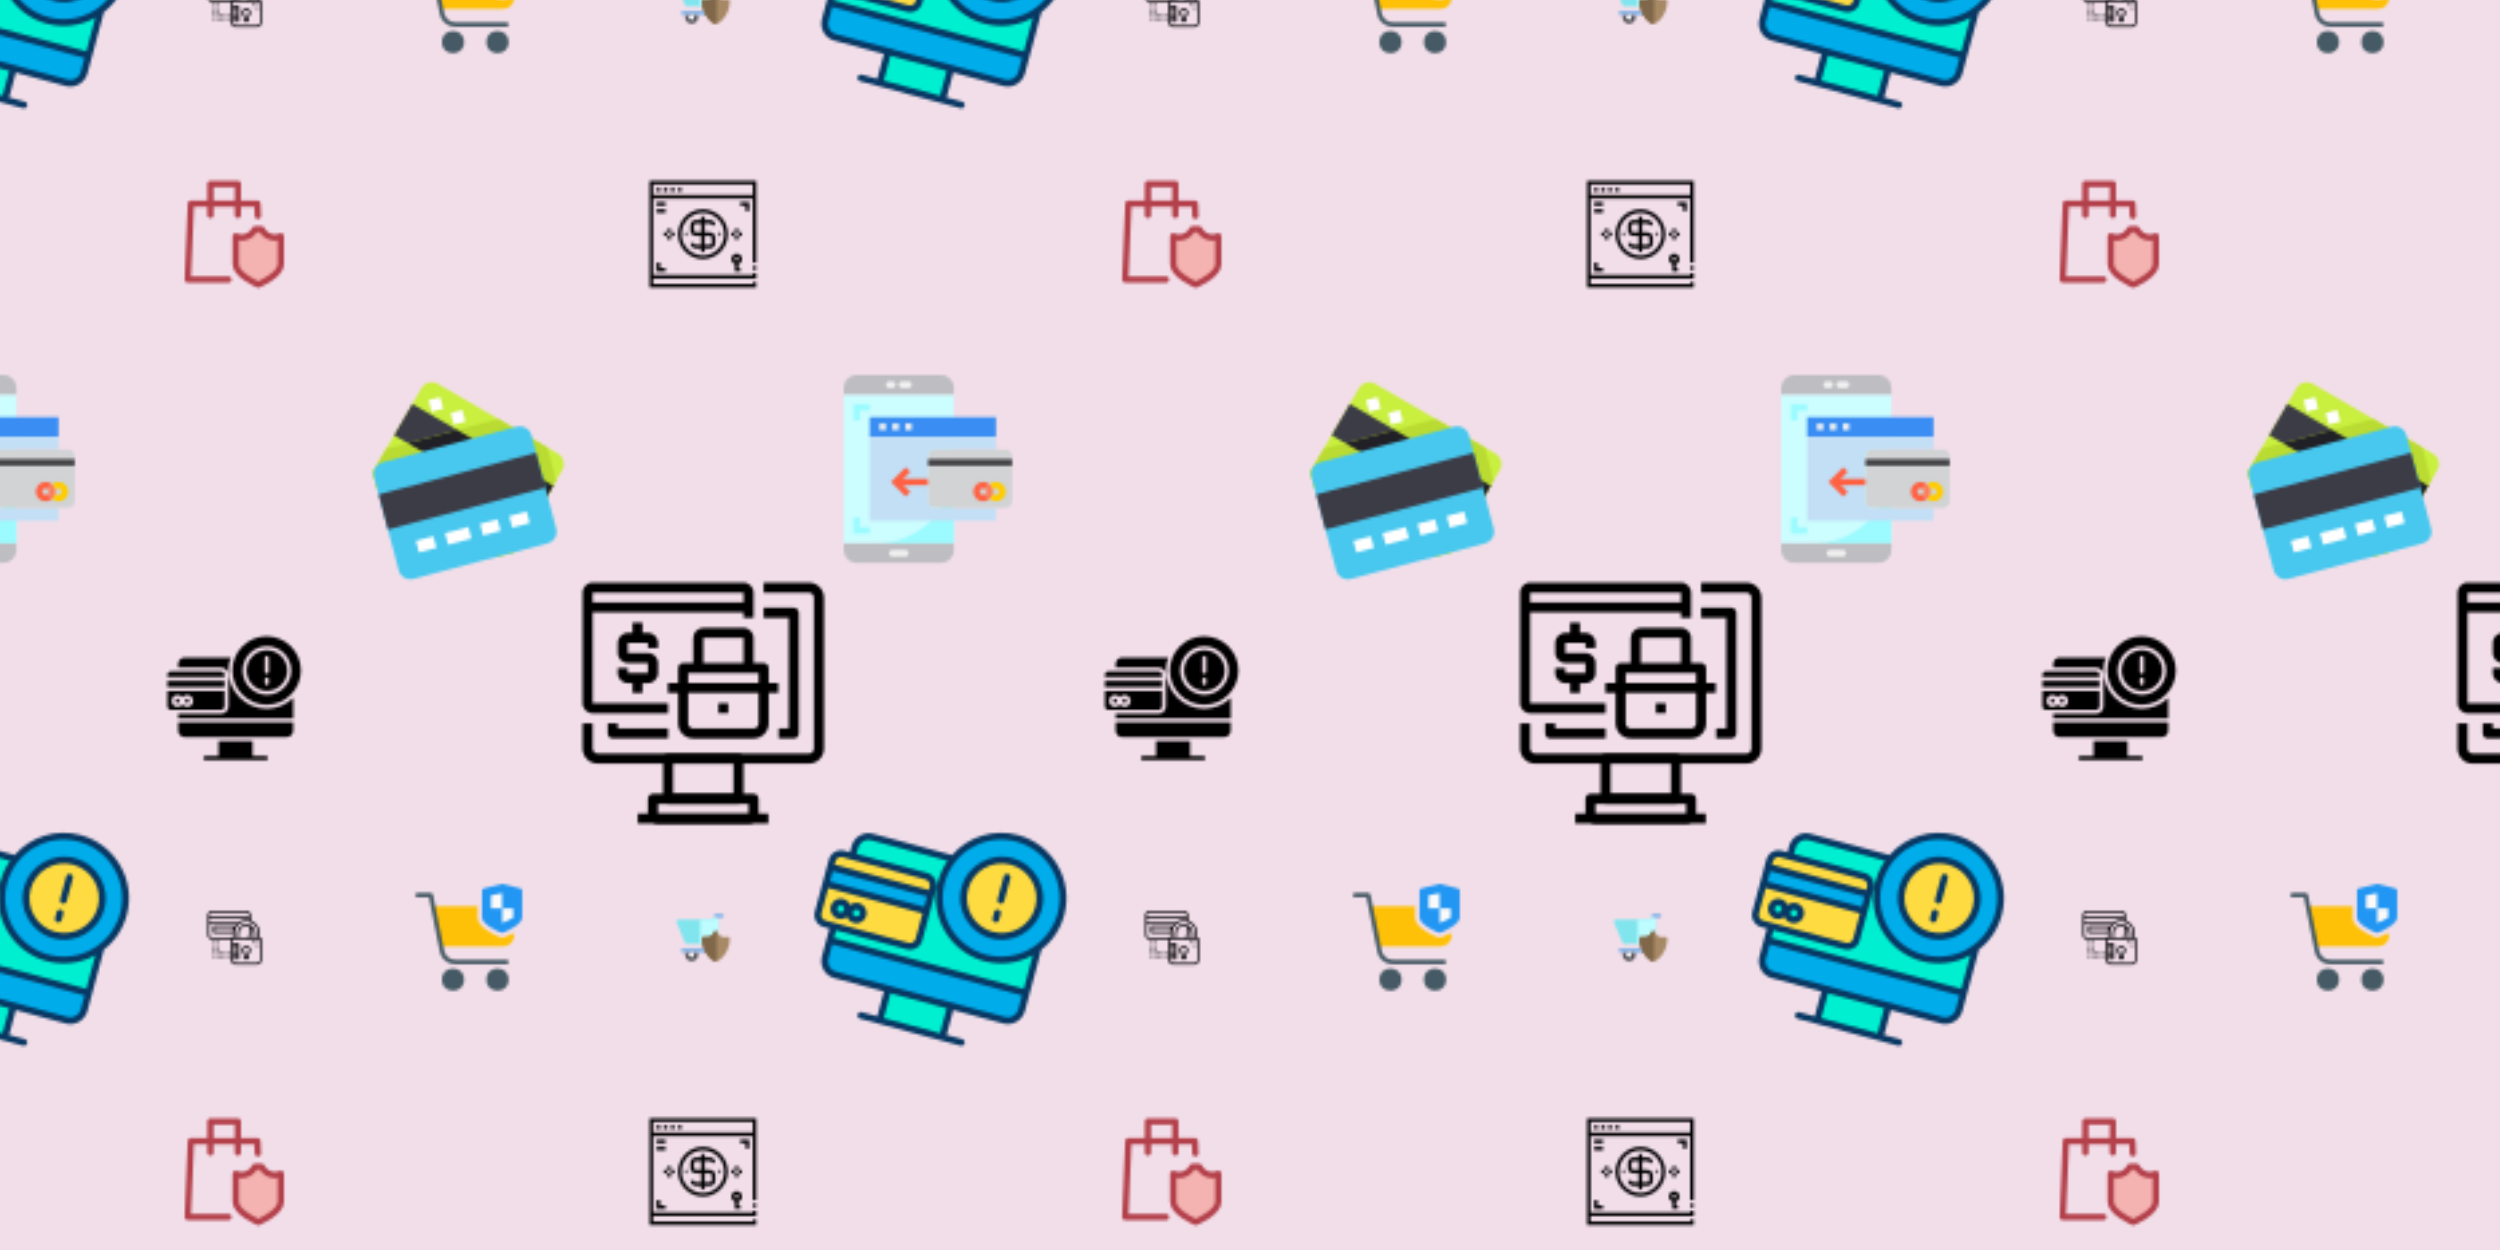 <svg xmlns="http://www.w3.org/2000/svg" xmlns:xlink="http://www.w3.org/1999/xlink" xmlns:fi="http://pattern.flaticon.com/" x="0" y="0" width="1600" height="800" viewBox="0 0 933.333 466.667"><rect x="0px" y="0px" width="100%" height="100%" opacity="1" fill="#f2dee9"/><defs><g transform="matrix(0.175 0.047 -0.047 0.175 316.497 294.665)" id="L1_446"><path d="m247.16 82.125c26.789-59.508 94.16-89.215 156.164-68.863 62.008 20.348 98.668 84.199 84.988 148.008-13.684 63.812-73.297 107.02-138.195 100.16-64.898-6.859-114.168-61.574-114.207-126.836-.012-18.09 3.82-35.973 11.25-52.469zm195.941 52.43c0-43.418-35.195-78.617-78.613-78.621-43.422 0-78.621 35.199-78.617 78.617 0 43.422 35.199 78.617 78.617 78.613 43.414-.004 78.609-35.195 78.613-78.609zm0 0" fill="#00acea"/><path d="m463.961 309.676v36.68c0 16.211-13.141 29.352-29.352 29.352h-360.668c-16.211 0-29.352-13.141-29.352-29.352v-36.68zm0 0" fill="#00acea"/><path d="m463.961 213.125v96.551h-419.371v-29.281h157.789c10.578.004 19.152-8.57 19.152-19.148v-111.383c-.004-10.574-8.574-19.148-19.152-19.148h-157.789v-19.238c0-16.211 13.141-29.352 29.352-29.352h173.219c-26.535 58.848-4.934 128.242 50.316 161.625s126.73 20.234 166.484-30.625zm0 0" fill="#00efd1"/><path d="m364.488 55.945c43.414.004 78.605 35.203 78.602 78.617s-35.199 78.605-78.613 78.602c-43.414 0-78.605-35.195-78.605-78.609.004-43.418 35.203-78.609 78.617-78.609zm0 0" fill="#fedb41"/><path d="m187.199 375.707h134.152v67.289h-134.152zm0 0" fill="#00efd1"/><path d="m221.531 199.547v61.699c0 10.578-8.574 19.152-19.152 19.148h-176.207c-10.582.004-19.16-8.57-19.16-19.148v-61.699zm-124.02 42.137c-.004-7.801-6.332-14.121-14.133-14.117-7.801 0-14.121 6.328-14.117 14.129 0 7.801 6.328 14.121 14.129 14.121 7.801-.004 14.121-6.332 14.121-14.133zm-33.512 0c0-7.801-6.328-14.129-14.129-14.129-7.805 0-14.133 6.328-14.133 14.129 0 7.805 6.328 14.133 14.133 14.133 7.801-.004 14.125-6.328 14.129-14.133zm0 0" fill="#fedb41"/><path d="m7.012 164.234h214.52v35.312h-214.52zm0 0" fill="#00acea"/><path d="m221.531 149.863v14.371h-214.52v-14.371c.004-10.574 8.582-19.148 19.16-19.148h176.207c10.578 0 19.148 8.574 19.152 19.148zm0 0" fill="#fedb41"/><path d="m83.391 227.555c7.805 0 14.129 6.328 14.129 14.129 0 7.805-6.324 14.133-14.129 14.133s-14.129-6.328-14.129-14.133c-.004-7.805 6.324-14.129 14.129-14.129zm0 0" fill="#00efd1"/><path d="m64 241.684c0 7.805-6.328 14.133-14.129 14.133-7.805 0-14.133-6.328-14.133-14.133 0-7.801 6.328-14.129 14.133-14.129 7.801 0 14.129 6.328 14.129 14.129zm0 0" fill="#00efd1"/><g fill="#083863"><path d="m83.391 220.555c-6.578.008-12.777 3.082-16.762 8.312-5.496-7.203-14.977-10.102-23.562-7.199-8.586 2.902-14.367 10.953-14.367 20.016s5.781 17.117 14.367 20.02c8.586 2.902 18.066.004 23.562-7.199 6.02 7.863 16.699 10.488 25.676 6.309 8.98-4.18 13.848-14.039 11.707-23.711-2.141-9.668-10.719-16.551-20.621-16.547zm-33.52 28.262c-3.938 0-7.133-3.195-7.133-7.133s3.195-7.129 7.133-7.129 7.129 3.191 7.129 7.129c-.004 3.938-3.195 7.129-7.129 7.133zm33.52 0c-3.941.004-7.137-3.188-7.141-7.125s3.188-7.133 7.125-7.137c3.941 0 7.137 3.191 7.137 7.129-.004 3.934-3.188 7.121-7.121 7.133zm0 0"/><path d="m363.449.004c-51.25-.059-98.074 29.039-120.715 75.02h-168.793c-20.043 0-35.941 16.406-35.941 36.453v12.547h-11.828c-6.906-.062-13.547 2.629-18.461 7.48-4.91 4.848-7.688 11.457-7.711 18.359v111.383c.027 6.895 2.805 13.496 7.719 18.336 4.914 4.844 11.555 7.52 18.453 7.441h11.828v59.332c0 20.043 15.898 36.668 35.941 36.668h106.059v53h-32.82c-3.867 0-7 3.137-7 7 0 3.867 3.133 7 7 7h214.191c3.863 0 7-3.133 7-7 0-3.863-3.137-7-7-7h-33.371v-53h106.609c20.043 0 36.391-16.625 36.391-36.668v-130.859c18-23.449 27.012-51.391 27.012-80.926 0-74.184-60.375-134.566-134.562-134.566zm0 14.051c66.543.074 120.465 54 120.539 120.539.102 26.914-8.902 53.066-25.543 74.219-34.711 44.457-95.609 58.906-146.598 34.777-50.984-24.129-78.426-80.383-66.055-135.414 12.371-55.035 61.246-94.133 117.652-94.121zm-337.277 123.969h176.207c6.699 0 12.621 5.145 12.621 11.84v7.16h-201v-7.16c.02-3.191 1.32-6.238 3.605-8.465 2.289-2.227 5.375-3.441 8.566-3.375zm-12.172 33h201v22h-201zm0 90.223v-54.223h201v54.223c0 6.699-5.922 11.777-12.621 11.777h-176.207c-3.188.082-6.27-1.117-8.559-3.336-2.289-2.215-3.59-5.258-3.613-8.441zm300 174.777h-120v-53h120zm143-89.668c-.008 12.406-9.984 22.508-22.391 22.668h-360.668c-12.324 0-21.941-10.344-21.941-22.668v-29.332h405zm-405-43.332v-16h150.379c14.422 0 26.621-11.359 26.621-25.777v-111.383c0-14.418-12.199-25.84-26.621-25.84h-150.379v-12.547c-.09-5.895 2.176-11.578 6.297-15.793 4.117-4.215 9.75-6.613 15.645-6.66h162.836c-5.199 14.617-7.859 30.012-7.867 45.523 0 74.184 60.375 134.562 134.559 134.562 34.91.102 68.477-13.449 93.531-37.758v71.672zm0 0"/><path d="m364 146.023c3.867 0 7-3.133 7-7v-49c0-3.863-3.133-7-7-7s-7 3.137-7 7v49c0 3.867 3.133 7 7 7zm0 0"/><path d="m364 186.023c3.867 0 7-3.133 7-7v-13c0-3.863-3.133-7-7-7s-7 3.137-7 7v13c0 3.867 3.133 7 7 7zm0 0"/><path d="m364.488 220.164c47.281-.004 85.605-38.336 85.602-85.617-.004-47.277-38.332-85.605-85.613-85.602-47.281 0-85.605 38.328-85.605 85.609.051 47.262 38.355 85.562 85.617 85.609zm0-157.219c39.551.004 71.605 32.07 71.602 71.617s-32.066 71.605-71.613 71.602c-39.547 0-71.605-32.062-71.605-71.609.043-39.535 32.086-71.57 71.617-71.609zm0 0"/></g></g><g transform="matrix(0.042 0 0 0.042 77.5 340)" id="L1_447"><path d="M472,240h-8v-40c0-52.128-33.464-96.472-80-113V64V40c0-22.056-17.944-40-40-40H40C17.944,0,0,17.944,0,40v24v48v104    c0,22.056,17.944,40,40,40h168v40v32v32v32v32v16c0,22.056,17.944,40,40,40h192c22.056,0,40-17.944,40-40V248    C480,243.584,476.424,240,472,240z M448,200v40h-24v-40c0-31.272-18.072-58.328-44.288-71.48c-0.056-0.032-0.096-0.08-0.152-0.104    c-0.192-0.096-0.392-0.16-0.584-0.256c-2.312-1.128-4.68-2.144-7.104-3.056c-0.544-0.208-1.088-0.408-1.632-0.6    c-2.128-0.744-4.304-1.384-6.512-1.944c-0.752-0.192-1.496-0.408-2.248-0.584c-2.088-0.464-4.208-0.816-6.352-1.12    c-0.792-0.112-1.568-0.272-2.36-0.36C349.88,120.192,346.96,120,344,120c-44.112,0-80,35.888-80,80v40h-24v-40    c0-33.944,16.424-64.048,41.656-83.04c1.704-1.288,3.408-2.568,5.176-3.744c0.96-0.632,1.976-1.192,2.96-1.8    c2.288-1.416,4.616-2.736,6.984-3.96c2.008-1.032,4.024-2.048,6.112-2.944c0.904-0.392,1.832-0.72,2.744-1.088    c2.08-0.832,4.184-1.624,6.328-2.32c0.96-0.312,1.936-0.592,2.904-0.872c2.152-0.632,4.328-1.192,6.536-1.68    c1-0.224,2-0.44,3.008-0.632c2.288-0.44,4.608-0.776,6.952-1.064c0.936-0.112,1.856-0.264,2.792-0.352    C337.4,96.192,340.672,96,344,96c3.12,0,6.192,0.2,9.24,0.472c1.096,0.096,2.184,0.224,3.272,0.36    c1.952,0.232,3.88,0.544,5.8,0.888c1.24,0.224,2.48,0.416,3.712,0.68C412.824,108.536,448,150.216,448,200z M408,200v40h-32.208    c5.08-6.704,8.208-14.96,8.208-24v-65.88C398.608,161.864,408,179.84,408,200z M368,140.728V216c0,13.232-10.768,24-24,24h-64v-40    c0-35.288,28.712-64,64-64c2.136,0,4.248,0.112,6.328,0.32c1.08,0.104,2.144,0.312,3.216,0.472c0.96,0.144,1.928,0.256,2.872,0.44    c1.744,0.352,3.464,0.792,5.176,1.288c0.216,0.064,0.432,0.104,0.648,0.168C364.184,139.272,366.104,139.952,368,140.728z M16,40    c0-13.232,10.768-24,24-24h304c13.232,0,24,10.768,24,24v16H16V40z M16,72h352v10.416C360.24,80.84,352.216,80,344,80    c-3.792,0-7.536,0.224-11.264,0.568c-1.048,0.096-2.072,0.248-3.112,0.376c-2.736,0.328-5.456,0.736-8.144,1.248    c-1.056,0.2-2.104,0.416-3.152,0.64c-2.768,0.608-5.512,1.32-8.224,2.12c-0.824,0.24-1.656,0.456-2.472,0.712    c-6.84,2.184-13.488,4.976-19.864,8.392c-1.344,0.72-2.632,1.52-3.952,2.288c-1.656,0.968-3.312,1.944-4.936,3    c-1.608,1.04-3.16,2.136-4.712,3.256c-0.664,0.48-1.36,0.904-2.024,1.4H16V72z M216,240H40c-13.232,0-24-10.768-24-24v-96h238.808    c-5.848,6.512-11.032,13.616-15.36,21.288C238.336,138.216,235.456,136,232,136H56c-4.424,0-8,3.584-8,8v48c0,4.416,3.576,8,8,8    h168v40H216z M224,152v32H64v-32H224z M224,384v-16h40v16H224z M264,400v16h-40v-16H264z M224,352v-16h40v16H224z M224,320v-16h40    v16H224z M464,440c0,13.232-10.768,24-24,24H248c-13.232,0-24-10.768-24-24v-8h48c4.424,0,8-3.584,8-8v-32v-32v-32v-32    c0-4.416-3.576-8-8-8h-48v-32h8h40h72h72h40h8V440z"/><path d="M344,312c-22.056,0-40,17.944-40,40c0,12.504,6.032,24.328,16,31.832V424c0,4.416,3.576,8,8,8h32c4.424,0,8-3.584,8-8    v-40.168c9.968-7.512,16-19.328,16-31.832C384,329.944,366.056,312,344,312z M355.976,372.648    c-2.464,1.432-3.976,4.064-3.976,6.912V416h-16v-36.44c0-2.848-1.512-5.48-3.976-6.912C324.496,368.264,320,360.544,320,352    c0-13.232,10.768-24,24-24s24,10.768,24,24C368,360.544,363.504,368.264,355.976,372.648z"/><rect x="80px" y="304px" width="16px" height="16px"/><rect x="80px" y="336px" width="16px" height="16px"/><rect x="80px" y="368px" width="16px" height="16px"/><rect x="112px" y="368px" width="16px" height="16px"/><rect x="144px" y="368px" width="16px" height="16px"/><rect x="144px" y="400px" width="16px" height="16px"/><rect x="176px" y="368px" width="16px" height="16px"/><rect x="176px" y="400px" width="16px" height="16px"/><rect x="112px" y="400px" width="16px" height="16px"/><rect x="80px" y="400px" width="16px" height="16px"/><rect x="48px" y="400px" width="16px" height="16px"/><rect x="48px" y="368px" width="16px" height="16px"/><rect x="48px" y="336px" width="16px" height="16px"/><rect x="48px" y="304px" width="16px" height="16px"/><rect x="80px" y="272px" width="16px" height="16px"/><rect x="48px" y="272px" width="16px" height="16px"/><rect x="432px" y="272px" width="16px" height="16px"/><rect x="432px" y="304px" width="16px" height="16px"/><rect x="400px" y="272px" width="16px" height="16px"/></g><g transform="matrix(0.078 0 0 0.078 67.5 67.5)" id="L1_448"><path d="M381.467,108.66c-0.336-8.075-6.979-14.448-15.06-14.448h-78.375V15.074  c0-8.325-6.75-15.074-15.074-15.074H141.815c-8.324,0-15.074,6.749-15.074,15.074v79.138H48.366c-8.081,0-14.726,6.375-15.06,14.448  L18.223,471.97c-0.17,4.103,1.34,8.098,4.183,11.06c2.843,2.964,6.77,4.638,10.877,4.638h194.705  c8.324,0,15.074-6.749,15.074-15.074s-6.75-15.074-15.074-15.074H48.996l13.832-333.16h63.913v39.385  c0,8.325,6.75,15.074,15.074,15.074s15.074-6.749,15.074-15.074V124.36h100.995v39.385c0,8.325,6.75,15.074,15.074,15.074  c8.324,0,15.074-6.749,15.074-15.074V124.36h63.913l1.833,44.138c0.336,8.105,7.012,14.45,15.05,14.448  c0.211,0,0.422-0.005,0.636-0.014c8.318-0.345,14.781-7.368,14.435-15.686L381.467,108.66z M156.889,94.212V30.148h100.995v64.064  H156.889z" fill="#b3404a"/><path d="M449.821,271.638c-27.694,0-51.58-16.242-62.694-39.712h-32.57  c-11.114,23.47-35,39.712-62.694,39.712c-10.314,0-20.098-2.255-28.895-6.292v132.836c0,54.31,107.873,98.746,107.873,98.746  s107.873-44.435,107.873-98.746V265.346C469.919,269.383,460.135,271.638,449.821,271.638z" fill="#f4b2b0"/><path d="M370.845,512c-1.951,0-3.903-0.378-5.742-1.137c-1.158-0.476-28.654-11.883-56.532-30.384  c-40.261-26.72-60.675-54.409-60.675-82.299V265.344c0-5.136,2.614-9.917,6.937-12.688c4.323-2.772,9.756-3.155,14.426-1.011  c7.11,3.263,14.715,4.919,22.606,4.919c20.867,0,40.127-12.204,49.07-31.09c2.493-5.265,7.798-8.622,13.624-8.622h32.569  c5.826,0,11.131,3.357,13.624,8.622c8.943,18.886,28.203,31.09,49.07,31.09c7.89,0,15.496-1.655,22.606-4.919  c4.667-2.142,10.103-1.761,14.426,1.011c4.322,2.772,6.937,7.554,6.937,12.688V398.18c0,27.89-20.415,55.579-60.675,82.299  c-27.876,18.5-55.372,29.908-56.53,30.384C374.746,511.622,372.795,512,370.845,512z M278.044,285.59v112.59  c0,33.672,63.514,69.164,92.793,82.325c29.278-13.191,92.805-48.738,92.805-82.325V285.59c-4.533,0.746-9.145,1.121-13.821,1.121  c-29.159,0-56.298-15.311-71.593-39.712h-14.769c-15.296,24.402-42.435,39.712-71.593,39.712  C287.189,286.712,282.577,286.336,278.044,285.59z" fill="#b3404a"/></g><g transform="matrix(0.083 0 0 0.083 242.5 67.5)" id="L1_449"><path d="m128 240c0 61.855 50.145 112 112 112s112-50.145 112-112-50.145-112-112-112c-61.828.066-111.934 50.172-112 112zm208 0c0 53.02-42.98 96-96 96s-96-42.98-96-96 42.98-96 96-96c52.996.059 95.941 43.004 96 96zm0 0"/><path d="m232 160v16h-24c-13.254 0-24 10.746-24 24v24c0 13.254 10.746 24 24 24h24v40h-24c-4.418 0-8-3.582-8-8h-16c0 13.254 10.746 24 24 24h24v16h16v-16h24c13.254 0 24-10.746 24-24v-24c0-13.254-10.746-24-24-24h-24v-40h24c4.418 0 8 3.582 8 8h16c0-13.254-10.746-24-24-24h-24v-16zm40 88c4.418 0 8 3.582 8 8v24c0 4.418-3.582 8-8 8h-24v-40zm-40-16h-24c-4.418 0-8-3.582-8-8v-24c0-4.418 3.582-8 8-8h24zm0 0"/><path d="m160 232h8v16h-8zm0 0"/><path d="m312 232h8v16h-8zm0 0"/><path d="m64 232h16v16h-16zm0 0"/><path d="m80 248h16v16h-16zm0 0"/><path d="m96 232h16v16h-16zm0 0"/><path d="m80 216h16v16h-16zm0 0"/><path d="m368 232h16v16h-16zm0 0"/><path d="m384 248h16v16h-16zm0 0"/><path d="m400 232h16v16h-16zm0 0"/><path d="m384 216h16v16h-16zm0 0"/><path d="m32 96h40v16h-40zm0 0"/><path d="m32 128h40v16h-40zm0 0"/><path d="m32 408h40v-16h-24v-24h-16zm0 0"/><path d="m448 136v-40h-40v16h24v24zm0 0"/><path d="m0 0v480h480v-24h-16v8h-448v-24h464v-24h-16v8h-448v-344h448v288h16v-368zm16 64v-48h448v48zm0 0"/><path d="m32 32h16v16h-16zm0 0"/><path d="m64 32h16v16h-16zm0 0"/><path d="m96 32h16v16h-16zm0 0"/><path d="m128 32h16v16h-16zm0 0"/><path d="m464 384h16v16h-16zm0 0"/><path d="m416 352c.051-12.219-9.086-22.523-21.223-23.938-12.133-1.414-23.395 6.512-26.156 18.414-2.762 11.902 3.859 23.98 15.379 28.051v33.473h24v-16h-8v-17.473c9.555-3.379 15.957-12.395 16-22.527zm-24-8c4.418 0 8 3.582 8 8s-3.582 8-8 8-8-3.582-8-8 3.582-8 8-8zm0 0"/></g><g transform="matrix(0.132 -0.035 0.035 0.132 132.242 150.237)" id="L1_450"><path d="m502.336 324.695-183.336 183.203h-53.441l-265.559-265.723v-45.195l187.457-187.324c12.883-12.883 33.766-12.867 46.648.016l268.23 268.379c12.898 12.883 12.879 33.781 0 46.645zm0 0" fill="#c9ef3f"/><path d="m82.414 114.684 69.977-69.98 314.906 314.906-69.98 69.98zm0 0" fill="#3c3c47"/><path d="m478.336 254.02-108.945-108.996h-317.402l-51.988 51.957v45.195l265.559 265.723h53.441l159.336-159.219zm0 0" fill="#badb31"/><path d="m112.754 145.023 284.578 284.559 69.969-69.969-214.59-214.59zm0 0" fill="#202026"/><path d="m412.359 507.898h-379.371c-18.227 0-32.988-14.762-32.988-32.988v-263.91c0-18.227 14.762-32.988 32.988-32.988h379.371c18.227 0 32.988 14.762 32.988 32.988v263.91c0 18.211-14.762 32.988-32.988 32.988zm0 0" fill="#48c8ef"/><path d="m0 260.484h445.348v98.965h-445.348zm0 0" fill="#3c3c47"/><g fill="#ffffff"><path d="m65.977 408.934h49.484v32.988h-49.484zm0 0"/><path d="m148.449 408.934h65.977v32.988h-65.977zm0 0"/><path d="m247.414 408.934h49.484v32.988h-49.484zm0 0"/><path d="m329.887 408.934h49.484v32.988h-49.484zm0 0"/><path d="m197.934 46.059h32.988v32.988h-32.988zm0 0"/><path d="m247.414 95.539h32.988v32.988h-32.988zm0 0"/></g></g><g transform="matrix(0.106 0 0 0.106 62.5 237.5)" id="L1_451"><path d="m0 157.477h201v22h-201zm0 0"/><path d="m35.867 220.996c-3.934.004-7.121 3.195-7.121 7.129.004 3.938 3.195 7.125 7.129 7.121 3.938 0 7.125-3.191 7.125-7.125-.004-3.938-3.195-7.125-7.133-7.125zm0 0"/><path d="m201 136.305c0-6.699-5.918-11.828-12.621-11.828h-176.211c-3.191-.07-6.273 1.141-8.562 3.363-2.289 2.227-3.586 5.273-3.605 8.465v7.172h201zm0 0"/><path d="m349.449 241.57c66.57 0 120.535-53.969 120.535-120.539s-53.965-120.539-120.535-120.539c-66.574 0-120.539 53.969-120.539 120.539.074 66.539 53.996 120.461 120.539 120.539zm1.039-206.191c47.281 0 85.609 38.328 85.609 85.609 0 47.285-38.328 85.613-85.613 85.613-47.281 0-85.609-38.332-85.609-85.613.051-47.258 38.352-85.559 85.613-85.609zm0 0"/><path d="m69.387 220.996c-3.934 0-7.125 3.191-7.125 7.125 0 3.938 3.191 7.129 7.125 7.125 3.938 0 7.129-3.188 7.129-7.125-.008-3.934-3.195-7.121-7.129-7.125zm0 0"/><path d="m201 247.684v-54.207h-201v54.199c.02 3.188 1.32 6.234 3.609 8.453 2.285 2.219 5.371 3.426 8.559 3.348h176.211c6.703 0 12.621-5.094 12.621-11.793zm-131.613 1.562c-6.578-.004-12.773-3.082-16.758-8.316-5.496 7.207-14.973 10.105-23.559 7.207-8.586-2.902-14.363-10.953-14.363-20.016s5.777-17.113 14.363-20.016c8.586-2.898 18.062 0 23.559 7.207 6.016-7.871 16.695-10.5 25.676-6.32 8.984 4.176 13.852 14.035 11.711 23.707-2.145 9.672-10.723 16.555-20.629 16.547zm0 0"/><path d="m38 332.793c0 12.324 9.613 22.684 21.938 22.684h360.672c12.41-.168 22.383-10.273 22.391-22.684v-29.316h-405zm0 0"/><path d="m214.91 120.992c-.031-15.52 2.648-30.922 7.918-45.516h-162.891c-5.891.043-11.52 2.438-15.641 6.648-4.117 4.211-6.387 9.891-6.297 15.781v12.57h150.379c14.422 0 26.621 11.406 26.621 25.828v111.379c0 14.418-12.199 25.797-26.621 25.797h-150.379v16h405v-71.82c-25.031 24.363-58.602 37.961-93.531 37.891-74.184 0-134.559-60.375-134.559-134.559zm0 0"/><path d="m350.488 192.605c39.547 0 71.609-32.062 71.609-71.613 0-39.551-32.062-71.613-71.613-71.609-39.547 0-71.609 32.059-71.609 71.609.043 39.531 32.078 71.57 71.613 71.613zm-7.488-116.145c0-3.867 3.133-7 7-7s7 3.133 7 7v49c0 3.867-3.133 7-7 7s-7-3.133-7-7zm0 76c0-3.867 3.133-7 7-7s7 3.133 7 7v13c0 3.867-3.133 7-7 7s-7-3.133-7-7zm0 0"/><path d="m347.367 422.477h-47.367v-53h-120v53h-46.82c-3.867 0-7 3.133-7 7 0 3.867 3.133 7 7 7h214.188c3.867 0 7-3.133 7-7 0-3.867-3.133-7-7-7zm0 0"/></g><g transform="matrix(0.176 0 0 0.176 217.5 217.5)" id="L1_452"><path d="M330.667,362.667H181.333c-5.891,0-10.667,4.776-10.667,10.667v85.333c0,5.891,4.776,10.667,10.667,10.667h149.333    c5.891,0,10.667-4.776,10.667-10.667v-85.333C341.333,367.442,336.558,362.667,330.667,362.667z M320,448H192v-64h128V448z"/><path d="M362.667,448H149.333c-5.891,0-10.667,4.776-10.667,10.667v32c0,11.782,9.551,21.333,21.333,21.333h192    c11.782,0,21.333-9.551,21.333-21.333v-32C373.333,452.776,368.558,448,362.667,448z M352,490.667H160v-21.333h192V490.667z"/><path d="M480,0h-96v21.333h96c5.891,0,10.667,4.776,10.667,10.667v320c0,5.891-4.776,10.667-10.667,10.667H32    c-5.891,0-10.667-4.776-10.667-10.667v-53.333H0V352c0,17.673,14.327,32,32,32h448c17.673,0,32-14.327,32-32V32    C512,14.327,497.673,0,480,0z"/><rect x="117px" y="490px" width="277px" height="21px"/><path d="M448,53.333h-64v21.333h53.333v234.667H416v21.333h32c5.891,0,10.667-4.776,10.667-10.667V64    C458.667,58.109,453.891,53.333,448,53.333z"/><path d="M74.667,309.333v-10.667H53.333V320c0,5.891,4.776,10.667,10.667,10.667h117.333v-21.333H74.667z"/><path d="M341.333,0h-320C9.551,0,0,9.551,0,21.333V256c0,11.782,9.551,21.333,21.333,21.333h160V256h-160V21.333h320v53.333    h21.333V21.333C362.667,9.551,353.115,0,341.333,0z"/><rect x="10px" y="42px" width="341px" height="21px"/><path d="M384,170.667H213.333c-5.891,0-10.667,4.776-10.667,10.667v117.333c0,17.673,14.327,32,32,32h128    c17.673,0,32-14.327,32-32V181.333C394.667,175.442,389.891,170.667,384,170.667z M373.333,298.667    c0,5.891-4.776,10.667-10.667,10.667h-128c-5.891,0-10.667-4.776-10.667-10.667V192h149.333V298.667z"/><path d="M341.333,96H256c-11.673,0.26-21.074,9.661-21.333,21.333v64H256v-63.168c0.096-0.384,0.192-0.779,0.096-0.853h84.565    c0.011,0,0.491,0.181,0.672,0.096v63.925h21.333v-64C362.568,105.592,353.074,96.099,341.333,96z"/><rect x="181px" y="213px" width="234px" height="21px"/><rect x="288px" y="256px" width="21px" height="21px"/><path d="M160,138.667V128c0-11.782-9.551-21.333-21.333-21.333H96c-11.782,0-21.333,9.551-21.333,21.333v21.333    c0,11.782,9.551,21.333,21.333,21.333h42.667V192H96v-10.667H74.667V192c0,11.782,9.551,21.333,21.333,21.333h42.667    c11.782,0,21.333-9.551,21.333-21.333v-21.333c0-11.782-9.551-21.333-21.333-21.333H96V128h42.667v10.667H160z"/><rect x="106px" y="85px" width="21px" height="32px"/><rect x="106px" y="202px" width="21px" height="32px"/></g><g transform="matrix(0.078 0 0 0.078 155 330)" id="L1_453"><path d="M467.356,235.277c-12.651,6.864-25.654,13.06-38.955,18.56c-7.896,3.301-16.786,3.301-24.683,0  c-47.787-19.947-104.896-52.373-104.896-93.525v-53.333H96.156c-5.891,0.005-10.662,4.785-10.657,10.677  c0.001,0.655,0.062,1.309,0.182,1.953l32,170.667c0.944,5.043,5.344,8.699,10.475,8.704h292.992  c26.9,0.003,49.592-20.027,52.928-46.72c0.264-2.134-0.122-4.298-1.109-6.208L467.356,235.277z" fill="#ffc107"/><g><circle cx="394" cy="458" r="53" fill="#455a64"/><circle cx="181" cy="458" r="53" fill="#455a64"/><path d="M191.281,384.312h246.208c5.891,0,10.667-4.776,10.667-10.667c0-5.891-4.776-10.667-10.667-10.667   H191.281c-25.408-0.053-47.272-17.976-52.309-42.88L85.276,51.512c-1.014-4.967-5.384-8.534-10.453-8.533h-64   c-5.891,0-10.667,4.776-10.667,10.667s4.776,10.667,10.667,10.667h55.253l51.989,259.968   C125.11,359.143,155.713,384.236,191.281,384.312z" fill="#455a64"/></g><path d="M504.071,21.645L418.737,0.312c-1.696-0.416-3.467-0.416-5.163,0l-85.333,21.333  c-4.712,1.175-8.035,5.384-8.085,10.24v128c0,32.981,70.4,64.853,91.904,73.856c2.628,1.096,5.585,1.096,8.213,0  c21.483-8.981,91.883-40.875,91.883-73.856v-128C512.106,27.029,508.782,22.82,504.071,21.645z" fill="#2196f3"/><g><path d="M416.156,43.875 362.823,54.541 362.823,117.219 416.156,117.219z" fill="#fafafa"/><path d="M416.156,117.219 416.156,187.704 469.489,161.699 469.489,117.219z" fill="#fafafa"/></g></g><g transform="matrix(0.039 0 0 0.039 252.5 340)" id="L1_454"><path d="M82.951,305.458c3.233,7.685,10.756,12.681,19.093,12.681h256.995v41.426h20.714  c11.44,0,20.714,9.274,20.714,20.714v-82.854V173.142V69.575h-20.714c-11.44,0-20.714-9.274-20.714-20.714v34.522H20.713  c-6.938,0-13.416,3.476-17.255,9.254c-3.838,5.781-4.528,13.097-1.838,19.493L82.951,305.458z" fill="#81e5ee"/><g><path d="M379.753,69.575h20.714h34.523c11.44,0,20.714-9.274,20.714-20.714   c0-11.438-9.274-20.714-20.714-20.714h-55.237c-11.44,0-20.714,9.276-20.714,20.714C359.039,60.3,368.313,69.575,379.753,69.575z" fill="#8cb7e8"/><path d="M379.753,359.565h-20.714h-48.332h-164.33H63.522c-11.44,0-20.714,9.274-20.714,20.714   s9.274,20.714,20.714,20.714h24.277h22.706h35.872h35.872h22.706h47.172h22.706h35.872h35.872h22.707h10.467   c11.44,0,20.714-9.274,20.714-20.714S391.192,359.565,379.753,359.565z" fill="#8cb7e8"/></g><path d="M125.663,421.707c0,11.42,9.291,20.714,20.714,20.714c11.422,0,20.714-9.294,20.714-20.714  c0-11.422-9.292-20.714-20.714-20.714C134.954,400.993,125.663,410.285,125.663,421.707z" fill="#898890"/><path d="M146.377,400.993c11.422,0,20.714,9.292,20.714,20.714c0,11.42-9.292,20.714-20.714,20.714  c-11.423,0-20.714-9.294-20.714-20.714C125.663,410.285,134.954,400.993,146.377,400.993h-35.872H87.798  c-2.299,6.483-3.563,13.453-3.563,20.714c0,34.265,27.875,62.141,62.141,62.141s62.141-27.877,62.141-62.141  c0-7.261-1.264-14.23-3.563-20.714h-22.706H146.377z" fill="#57565c"/><path d="M379.753,69.575c-11.44,0-20.714-9.274-20.714-20.714v34.522H227.851v234.757h131.188v41.426h20.714  c11.44,0,20.714,9.274,20.714,20.714v-82.854V173.142V69.575H379.753z" fill="#bdfdff"/><path d="M125.663,421.707c0,11.42,9.292,20.714,20.714,20.714c11.422,0,20.714-9.294,20.714-20.714  c0-11.422-9.291-20.714-20.714-20.714C134.954,400.993,125.663,410.285,125.663,421.707z" fill="#ffffff"/><path d="M503.732,253.991c-5.223-3.923-11.988-5.155-18.256-3.324c-6.135,1.791-12.392,2.701-18.595,2.701  c-39.927,0-66.415-23.353-66.415-38.798c0-11.44-9.274-20.714-20.714-20.714c-11.441,0-20.714,9.274-20.714,20.714  c0,15.446-26.49,38.798-66.415,38.798c-6.202,0-12.457-0.91-18.597-2.702c-6.267-1.831-13.033-0.599-18.254,3.325  c-5.22,3.925-8.284,10.079-8.268,16.611c0.006,2.049,0.04,4.086,0.098,6.109c0.202,7.08,0.729,13.983,1.512,20.714  c0.829,7.112,1.942,14.025,3.305,20.714c3.052,14.98,7.301,28.853,12.115,41.426c6.152,16.077,13.217,30.031,19.859,41.428  c3.941,6.761,7.732,12.627,11.092,17.503c21.762,31.594,55.325,65.352,84.267,65.352s62.506-33.758,84.267-65.352  c17.844-25.906,47.806-79.567,47.98-147.894C512.016,264.07,508.952,257.914,503.732,253.991z" fill="#a78966"/><path d="M125.663,421.707c0,11.42,9.292,20.714,20.714,20.714c11.422,0,20.714-9.294,20.714-20.714  c0-11.422-9.291-20.714-20.714-20.714C134.954,400.993,125.663,410.285,125.663,421.707z" fill="#ffffff"/><g><path d="M359.039,214.57c0,15.446-26.49,38.798-66.415,38.798c-6.202,0-12.457-0.91-18.597-2.701   c-6.267-1.831-13.035-0.599-18.254,3.325c-5.22,3.925-8.284,10.079-8.268,16.611c0.006,2.049,0.04,4.086,0.098,6.109   c0.202,7.08,0.729,13.983,1.512,20.714c0.829,7.112,1.942,14.025,3.305,20.714c3.052,14.98,7.301,28.854,12.115,41.426   c6.152,16.077,13.217,30.031,19.859,41.428c3.941,6.76,7.732,12.627,11.092,17.503c21.762,31.594,55.325,65.352,84.267,65.352   V193.856C368.312,193.856,359.039,203.13,359.039,214.57z" fill="#806749"/><path d="M359.039,214.57c0,15.446-26.49,38.798-66.415,38.798c-6.202,0-12.457-0.91-18.597-2.701   c-6.267-1.831-13.035-0.599-18.254,3.325c-5.22,3.925-8.284,10.079-8.268,16.611c0.006,2.049,0.04,4.086,0.098,6.109   c0.202,7.08,0.729,13.983,1.512,20.714c0.829,7.112,1.942,14.025,3.305,20.714c3.052,14.98,7.301,28.854,12.115,41.426   c6.152,16.077,13.217,30.031,19.859,41.428c3.941,6.76,7.732,12.627,11.092,17.503c21.762,31.594,55.325,65.352,84.267,65.352   V193.856C368.312,193.856,359.039,203.13,359.039,214.57z" fill="#806749"/></g></g><g transform="matrix(0.137 0 0 0.137 315 140)" id="L1_455"><path d="M 0 52.965 L 300.137 52.965 L 300.137 459.035 L 0 459.035 Z M 0 52.965 " fill="#ccfdff" fill-opacity="1" stroke="none"/><path d="M 88.277 459.035 L 300.137 459.035 L 300.137 247.172 C 300.207 364.113 205.465 458.965 88.523 459.035 C 88.441 459.035 88.359 459.035 88.277 459.035 Z M 88.277 459.035 " fill="#9bfbff" fill-opacity="1" stroke="none"/><path d="M 300.137 35.309 C 300.137 15.809 284.328 0 264.828 0 L 35.309 0 C 15.809 0 0 15.809 0 35.309 L 0 52.965 L 300.137 52.965 Z M 300.137 35.309 " fill="#bebec2" fill-opacity="1" stroke="none"/><path d="M 35.309 512 L 264.828 512 C 284.328 512 300.137 496.191 300.137 476.691 L 300.137 459.035 L 0 459.035 L 0 476.691 C 0 496.191 15.809 512 35.309 512 Z M 35.309 512 " fill="#bebec2" fill-opacity="1" stroke="none"/><path d="M 229.52 291.309 L 141.879 291.945 L 175.035 325.102 L 141.242 291.309 L 175.035 257.52 L 141.242 291.309 L 141.879 291.945 L 229.52 291.309 L 229.52 220.691 C 229.52 210.938 237.422 203.035 247.172 203.035 L 414.898 203.035 L 414.898 167.84 L 70.621 167.84 L 70.621 397.242 L 414.898 397.242 L 414.898 361.93 L 247.172 361.93 C 237.422 361.93 229.52 354.027 229.52 344.273 Z M 229.52 291.309 " fill="#c2dff6" fill-opacity="1" stroke="none"/><path d="M 414.898 114.758 L 70.621 114.758 L 70.621 167.84 L 414.898 167.84 Z M 414.898 114.758 " fill="#398df3" fill-opacity="1" stroke="none"/><path d="M 229.52 291.309 L 229.52 344.277 C 229.52 354.027 237.422 361.93 247.172 361.93 L 441.379 361.93 C 451.129 361.93 459.035 354.027 459.035 344.277 L 459.035 238.344 L 229.52 238.344 Z M 379.586 300.137 C 389.336 300.137 397.242 308.043 397.242 317.793 C 397.242 308.043 405.145 300.137 414.898 300.137 C 424.648 300.137 432.551 308.043 432.551 317.793 C 432.551 327.543 424.648 335.449 414.898 335.449 C 405.145 335.449 397.242 327.543 397.242 317.793 C 397.242 327.543 389.336 335.449 379.586 335.449 C 369.836 335.449 361.93 327.543 361.93 317.793 C 361.93 308.043 369.836 300.137 379.586 300.137 Z M 379.586 300.137 " fill="#d1d3d4" fill-opacity="1" stroke="none"/><path d="M 229.52 220.691 L 229.52 238.344 L 459.035 238.344 L 459.035 220.691 C 459.035 210.938 451.129 203.035 441.379 203.035 L 247.172 203.035 C 237.422 203.035 229.52 210.938 229.52 220.691 Z M 229.52 220.691 " fill="#d1d3d4" fill-opacity="1" stroke="none"/><path d="M 397.242 317.793 C 397.242 327.543 389.336 335.449 379.586 335.449 C 369.836 335.449 361.93 327.543 361.93 317.793 C 361.93 308.043 369.836 300.137 379.586 300.137 C 389.336 300.137 397.242 308.043 397.242 317.793 Z M 397.242 317.793 " fill="#d1d3d4" fill-opacity="1" stroke="none"/><path d="M 432.551 317.793 C 432.551 327.543 424.648 335.449 414.898 335.449 C 405.145 335.449 397.242 327.543 397.242 317.793 C 397.242 308.043 405.145 300.137 414.898 300.137 C 424.648 300.137 432.551 308.043 432.551 317.793 Z M 432.551 317.793 " fill="#d1d3d4" fill-opacity="1" stroke="none"/><path d="M 176.551 35.309 L 158.898 35.309 C 154.02 35.309 150.07 31.359 150.07 26.484 C 150.07 21.609 154.023 17.656 158.898 17.656 L 176.551 17.656 C 181.426 17.656 185.379 21.609 185.379 26.484 C 185.379 31.359 181.426 35.309 176.551 35.309 Z M 176.551 35.309 " fill="#f1f2f2" fill-opacity="1" stroke="none"/><path d="M 167.723 494.344 L 132.414 494.344 C 127.539 494.344 123.586 490.391 123.586 485.52 C 123.586 480.641 127.539 476.691 132.414 476.691 L 167.723 476.691 C 172.598 476.691 176.551 480.645 176.551 485.52 C 176.551 490.391 172.598 494.344 167.723 494.344 Z M 167.723 494.344 " fill="#f1f2f2" fill-opacity="1" stroke="none"/><path d="M 132.414 35.309 L 123.586 35.309 C 118.711 35.309 114.762 31.359 114.762 26.484 C 114.762 21.609 118.711 17.656 123.586 17.656 L 132.414 17.656 C 137.289 17.656 141.242 21.609 141.242 26.484 C 141.242 31.359 137.289 35.309 132.414 35.309 Z M 132.414 35.309 " fill="#f1f2f2" fill-opacity="1" stroke="none"/><path d="M 44.137 123.586 L 26.484 123.586 L 26.484 79.449 L 70.621 79.449 L 70.621 97.102 L 44.137 97.102 Z M 44.137 123.586 " fill="#9bfbff" fill-opacity="1" stroke="none"/><path d="M 70.621 432.551 L 26.484 432.551 L 26.484 388.414 L 44.137 388.414 L 44.137 414.895 L 70.621 414.895 Z M 70.621 432.551 " fill="#9bfbff" fill-opacity="1" stroke="none"/><path d="M 97.105 132.414 L 114.758 132.414 L 114.758 150.07 L 97.105 150.07 Z M 97.105 132.414 " fill="#f1f2f2" fill-opacity="1" stroke="none"/><path d="M 132.414 132.414 L 150.07 132.414 L 150.07 150.07 L 132.414 150.07 Z M 132.414 132.414 " fill="#f1f2f2" fill-opacity="1" stroke="none"/><path d="M 167.723 132.414 L 185.379 132.414 L 185.379 150.07 L 167.723 150.07 Z M 167.723 132.414 " fill="#f1f2f2" fill-opacity="1" stroke="none"/><path d="M 388.414 317.793 C 388.438 325.281 391.648 332.41 397.242 337.391 C 392.418 341.805 386.121 344.258 379.586 344.277 C 364.961 344.277 353.102 332.418 353.102 317.793 C 353.102 303.168 364.961 291.312 379.586 291.312 C 386.121 291.328 392.418 293.785 397.242 298.195 C 391.648 303.176 388.438 310.305 388.414 317.793 C 388.414 312.918 384.461 308.965 379.586 308.965 C 374.711 308.965 370.758 312.918 370.758 317.793 C 370.758 322.668 374.711 326.621 379.586 326.621 C 384.461 326.621 388.414 322.668 388.414 317.793 Z M 388.414 317.793 " fill="#ff6243" fill-opacity="1" stroke="none"/><path d="M 441.379 317.793 C 441.336 332.398 429.504 344.23 414.898 344.273 C 408.359 344.258 402.062 341.805 397.242 337.391 C 402.836 332.406 406.043 325.281 406.07 317.793 C 406.07 322.668 410.02 326.617 414.895 326.617 C 419.77 326.617 423.723 322.668 423.723 317.793 C 423.723 312.918 419.77 308.965 414.895 308.965 C 410.02 308.965 406.07 312.918 406.07 317.793 C 406.043 310.301 402.836 303.176 397.242 298.195 C 402.062 293.781 408.359 291.328 414.898 291.309 C 429.504 291.355 441.336 303.184 441.379 317.793 Z M 441.379 317.793 " fill="#ffcd00" fill-opacity="1" stroke="none"/><path d="M 406.07 317.793 C 406.043 325.281 402.836 332.41 397.242 337.391 C 386.418 327.816 385.406 311.281 394.98 300.457 C 395.688 299.656 396.441 298.902 397.242 298.195 C 402.836 303.176 406.043 310.305 406.07 317.793 Z M 406.07 317.793 " fill="#ff7956" fill-opacity="1" stroke="none"/><path d="M 229.52 229.516 L 459.035 229.516 L 459.035 247.172 L 229.52 247.172 Z M 229.52 229.516 " fill="#414042" fill-opacity="1" stroke="none"/><path d="M 141.172 283.113 L 229.449 282.516 L 229.57 300.168 L 141.293 300.77 Z M 141.172 283.113 " fill="#ff6243" fill-opacity="1" stroke="none"/><path d="M 168.793 331.352 L 128.762 291.309 L 168.793 251.27 L 181.273 263.75 L 153.723 291.309 L 181.273 318.871 Z M 168.793 331.352 " fill="#ff6243" fill-opacity="1" stroke="none"/></g></defs><g fi:class="KUsePattern"><pattern id="pattern_L1_446" width="350" height="350" patternUnits="userSpaceOnUse"><use xlink:href="#L1_446" x="-350" y="-350"/><use xlink:href="#L1_446" x="0" y="-350"/><use xlink:href="#L1_446" x="350" y="-350"/><use xlink:href="#L1_446" x="-350" y="0"/><use xlink:href="#L1_446" x="0" y="0"/><use xlink:href="#L1_446" x="350" y="0"/><use xlink:href="#L1_446" x="-350" y="350"/><use xlink:href="#L1_446" x="0" y="350"/><use xlink:href="#L1_446" x="350" y="350"/></pattern><rect x="0" y="0" width="100%" height="100%" fill="url(#pattern_L1_446)"/></g><g fi:class="KUsePattern"><pattern id="pattern_L1_447" width="350" height="350" patternUnits="userSpaceOnUse"><use xlink:href="#L1_447" x="-350" y="-350"/><use xlink:href="#L1_447" x="0" y="-350"/><use xlink:href="#L1_447" x="350" y="-350"/><use xlink:href="#L1_447" x="-350" y="0"/><use xlink:href="#L1_447" x="0" y="0"/><use xlink:href="#L1_447" x="350" y="0"/><use xlink:href="#L1_447" x="-350" y="350"/><use xlink:href="#L1_447" x="0" y="350"/><use xlink:href="#L1_447" x="350" y="350"/></pattern><rect x="0" y="0" width="100%" height="100%" fill="url(#pattern_L1_447)"/></g><g fi:class="KUsePattern"><pattern id="pattern_L1_448" width="350" height="350" patternUnits="userSpaceOnUse"><use xlink:href="#L1_448" x="-350" y="-350"/><use xlink:href="#L1_448" x="0" y="-350"/><use xlink:href="#L1_448" x="350" y="-350"/><use xlink:href="#L1_448" x="-350" y="0"/><use xlink:href="#L1_448" x="0" y="0"/><use xlink:href="#L1_448" x="350" y="0"/><use xlink:href="#L1_448" x="-350" y="350"/><use xlink:href="#L1_448" x="0" y="350"/><use xlink:href="#L1_448" x="350" y="350"/></pattern><rect x="0" y="0" width="100%" height="100%" fill="url(#pattern_L1_448)"/></g><g fi:class="KUsePattern"><pattern id="pattern_L1_449" width="350" height="350" patternUnits="userSpaceOnUse"><use xlink:href="#L1_449" x="-350" y="-350"/><use xlink:href="#L1_449" x="0" y="-350"/><use xlink:href="#L1_449" x="350" y="-350"/><use xlink:href="#L1_449" x="-350" y="0"/><use xlink:href="#L1_449" x="0" y="0"/><use xlink:href="#L1_449" x="350" y="0"/><use xlink:href="#L1_449" x="-350" y="350"/><use xlink:href="#L1_449" x="0" y="350"/><use xlink:href="#L1_449" x="350" y="350"/></pattern><rect x="0" y="0" width="100%" height="100%" fill="url(#pattern_L1_449)"/></g><g fi:class="KUsePattern"><pattern id="pattern_L1_450" width="350" height="350" patternUnits="userSpaceOnUse"><use xlink:href="#L1_450" x="-350" y="-350"/><use xlink:href="#L1_450" x="0" y="-350"/><use xlink:href="#L1_450" x="350" y="-350"/><use xlink:href="#L1_450" x="-350" y="0"/><use xlink:href="#L1_450" x="0" y="0"/><use xlink:href="#L1_450" x="350" y="0"/><use xlink:href="#L1_450" x="-350" y="350"/><use xlink:href="#L1_450" x="0" y="350"/><use xlink:href="#L1_450" x="350" y="350"/></pattern><rect x="0" y="0" width="100%" height="100%" fill="url(#pattern_L1_450)"/></g><g fi:class="KUsePattern"><pattern id="pattern_L1_451" width="350" height="350" patternUnits="userSpaceOnUse"><use xlink:href="#L1_451" x="-350" y="-350"/><use xlink:href="#L1_451" x="0" y="-350"/><use xlink:href="#L1_451" x="350" y="-350"/><use xlink:href="#L1_451" x="-350" y="0"/><use xlink:href="#L1_451" x="0" y="0"/><use xlink:href="#L1_451" x="350" y="0"/><use xlink:href="#L1_451" x="-350" y="350"/><use xlink:href="#L1_451" x="0" y="350"/><use xlink:href="#L1_451" x="350" y="350"/></pattern><rect x="0" y="0" width="100%" height="100%" fill="url(#pattern_L1_451)"/></g><g fi:class="KUsePattern"><pattern id="pattern_L1_452" width="350" height="350" patternUnits="userSpaceOnUse"><use xlink:href="#L1_452" x="-350" y="-350"/><use xlink:href="#L1_452" x="0" y="-350"/><use xlink:href="#L1_452" x="350" y="-350"/><use xlink:href="#L1_452" x="-350" y="0"/><use xlink:href="#L1_452" x="0" y="0"/><use xlink:href="#L1_452" x="350" y="0"/><use xlink:href="#L1_452" x="-350" y="350"/><use xlink:href="#L1_452" x="0" y="350"/><use xlink:href="#L1_452" x="350" y="350"/></pattern><rect x="0" y="0" width="100%" height="100%" fill="url(#pattern_L1_452)"/></g><g fi:class="KUsePattern"><pattern id="pattern_L1_453" width="350" height="350" patternUnits="userSpaceOnUse"><use xlink:href="#L1_453" x="-350" y="-350"/><use xlink:href="#L1_453" x="0" y="-350"/><use xlink:href="#L1_453" x="350" y="-350"/><use xlink:href="#L1_453" x="-350" y="0"/><use xlink:href="#L1_453" x="0" y="0"/><use xlink:href="#L1_453" x="350" y="0"/><use xlink:href="#L1_453" x="-350" y="350"/><use xlink:href="#L1_453" x="0" y="350"/><use xlink:href="#L1_453" x="350" y="350"/></pattern><rect x="0" y="0" width="100%" height="100%" fill="url(#pattern_L1_453)"/></g><g fi:class="KUsePattern"><pattern id="pattern_L1_454" width="350" height="350" patternUnits="userSpaceOnUse"><use xlink:href="#L1_454" x="-350" y="-350"/><use xlink:href="#L1_454" x="0" y="-350"/><use xlink:href="#L1_454" x="350" y="-350"/><use xlink:href="#L1_454" x="-350" y="0"/><use xlink:href="#L1_454" x="0" y="0"/><use xlink:href="#L1_454" x="350" y="0"/><use xlink:href="#L1_454" x="-350" y="350"/><use xlink:href="#L1_454" x="0" y="350"/><use xlink:href="#L1_454" x="350" y="350"/></pattern><rect x="0" y="0" width="100%" height="100%" fill="url(#pattern_L1_454)"/></g><g fi:class="KUsePattern"><pattern id="pattern_L1_455" width="350" height="350" patternUnits="userSpaceOnUse"><use xlink:href="#L1_455" x="-350" y="-350"/><use xlink:href="#L1_455" x="0" y="-350"/><use xlink:href="#L1_455" x="350" y="-350"/><use xlink:href="#L1_455" x="-350" y="0"/><use xlink:href="#L1_455" x="0" y="0"/><use xlink:href="#L1_455" x="350" y="0"/><use xlink:href="#L1_455" x="-350" y="350"/><use xlink:href="#L1_455" x="0" y="350"/><use xlink:href="#L1_455" x="350" y="350"/></pattern><rect x="0" y="0" width="100%" height="100%" fill="url(#pattern_L1_455)"/></g></svg>